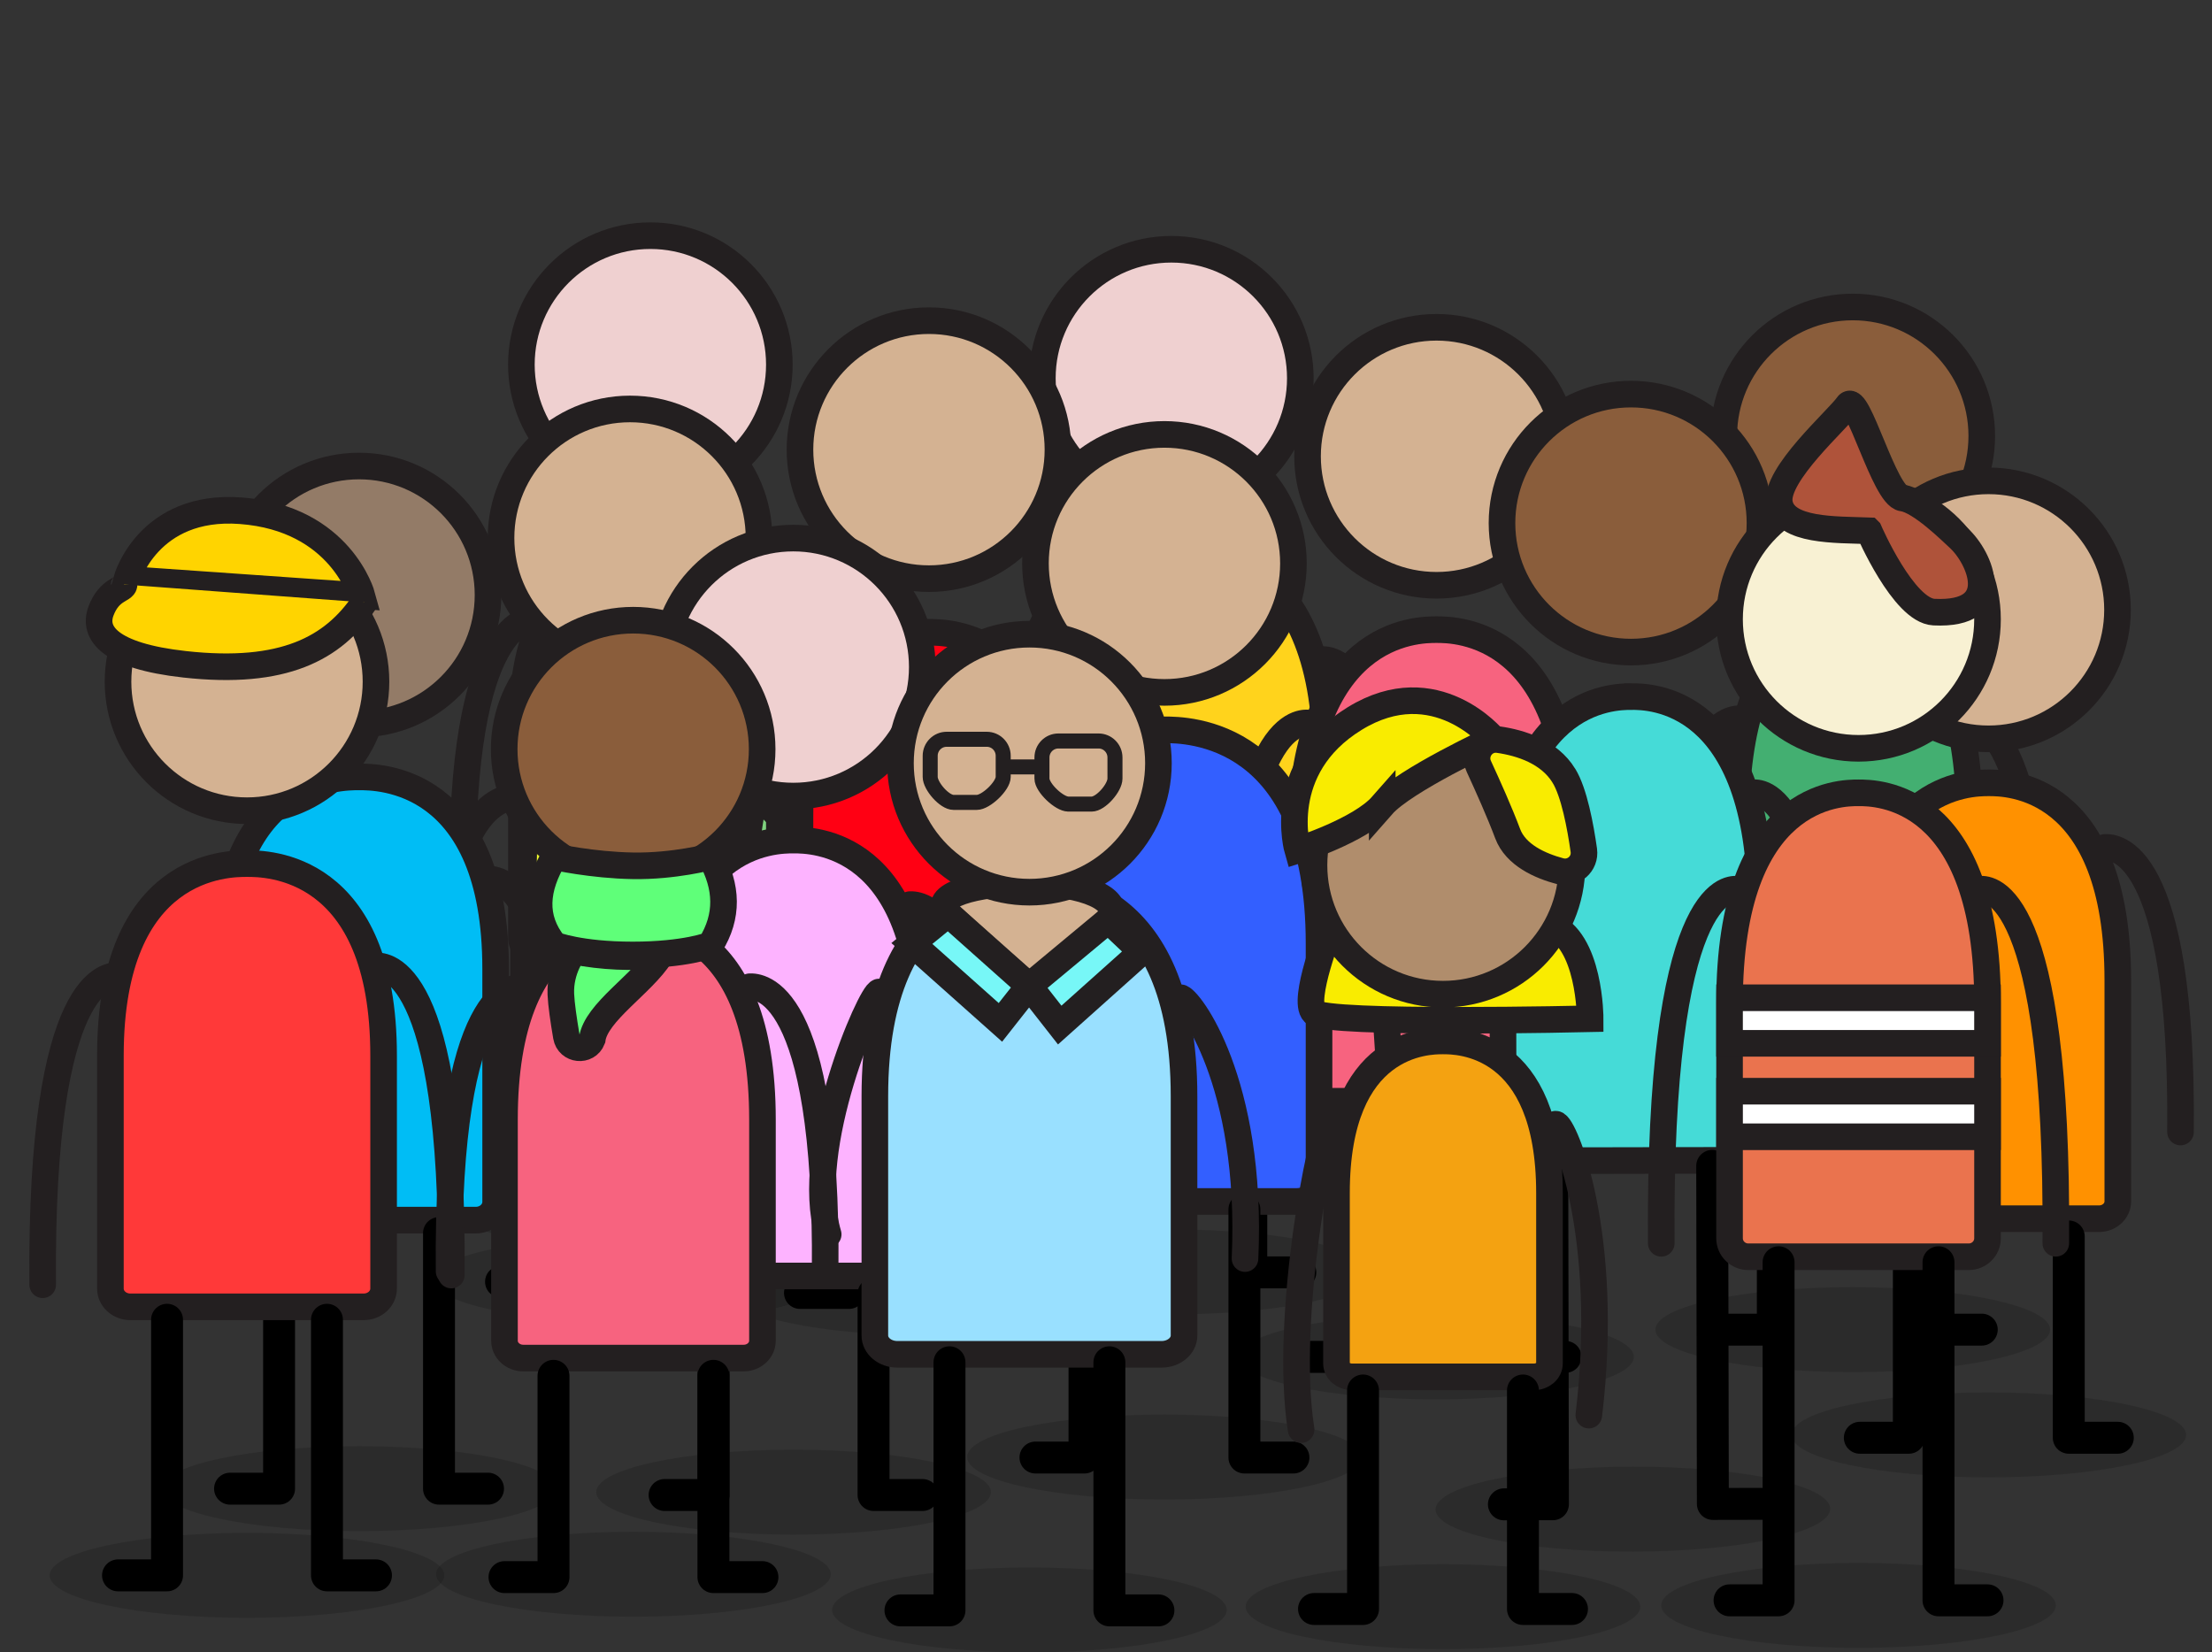 <?xml version="1.0" encoding="UTF-8"?>
<svg id="b" data-name="Characters" xmlns="http://www.w3.org/2000/svg" viewBox="0 0 294.587 220">
  <rect x="0" y="0" width="294.587" height="220" fill="#333333" stroke="none"/>
  <g>
    <ellipse cx="155.993" cy="169.38" rx="26.283" ry="5.658" opacity=".15" stroke-width="0"/>
    <circle cx="155.995" cy="50.372" r="17.178" fill="#efd0d0" stroke="#231f20" stroke-miterlimit="10" stroke-width="3.543"/>
    <path d="m155.995,72.534c-2.825,0-20.588-.001-20.588,28.451v31.857c0,1.381,1.341,2.5,2.996,2.5h35.184c1.655,0,2.996-1.119,2.996-2.5v-31.857c0-28.451-17.763-28.451-20.588-28.451Z" fill="#ffd31c" stroke="#231f20" stroke-miterlimit="10" stroke-width="3.543"/>
    <polyline points="145.346 136.402 145.346 169.443 138.816 169.443" fill="none" stroke="#000" stroke-linecap="round" stroke-linejoin="round" stroke-width="4.252"/>
    <polyline points="166.644 136.402 166.644 169.443 173.173 169.443" fill="none" stroke="#000" stroke-linecap="round" stroke-linejoin="round" stroke-width="4.252"/>
    <path d="m125.971,128.255c-.352-41.367,8.961-41.2,10.032-41.169" fill="none" stroke="#231f20" stroke-linecap="round" stroke-linejoin="round" stroke-width="3.543"/>
    <path d="m186.095,129.006c.352-41.367-8.961-41.2-10.032-41.169" fill="none" stroke="#231f20" stroke-linecap="round" stroke-linejoin="round" stroke-width="3.543"/>
  </g>
  <g>
    <ellipse cx="86.612" cy="160.862" rx="26.283" ry="5.658" opacity=".15" stroke-width="0"/>
    <circle cx="86.614" cy="48.562" r="17.178" fill="#efd0d0" stroke="#231f20" stroke-miterlimit="10" stroke-width="3.543"/>
    <path d="m86.614,72.88c-2.357,0-17.178-.001-17.178,24.546v27.484c0,1.191,1.119,2.157,2.5,2.157h29.357c1.381,0,2.5-.966,2.5-2.157v-27.484c0-24.546-14.821-24.546-17.178-24.546Z" fill="#7fd37f" stroke="#231f20" stroke-miterlimit="10" stroke-width="3.543"/>
    <polyline points="75.965 126.824 75.965 160.862 69.435 160.862" fill="none" stroke="#000" stroke-linecap="round" stroke-linejoin="round" stroke-width="4.252"/>
    <polyline points="97.263 126.824 97.263 160.862 103.792 160.862" fill="none" stroke="#000" stroke-linecap="round" stroke-linejoin="round" stroke-width="4.252"/>
    <path d="m61.611,117.855c-.352-35.674,8.961-35.53,10.032-35.503" fill="none" stroke="#231f20" stroke-linecap="round" stroke-linejoin="round" stroke-width="3.543"/>
    <path d="m111.693,117.855c.352-35.674-8.961-35.53-10.032-35.503" fill="none" stroke="#231f20" stroke-linecap="round" stroke-linejoin="round" stroke-width="3.543"/>
  </g>
  <g>
    <ellipse cx="83.902" cy="170.383" rx="26.283" ry="5.658" opacity=".15" stroke-width="0"/>
    <circle cx="83.904" cy="71.638" r="17.178" fill="#d4b292" stroke="#231f20" stroke-miterlimit="10" stroke-width="3.543"/>
    <path d="m83.902,95.042c-1.946,0-14.182,0-14.182,20.264v22.69c0,.983.924,1.781,2.064,1.781h24.236c1.14,0,2.064-.797,2.064-1.781v-22.69c0-20.264-12.236-20.264-14.182-20.264Z" fill="#f0ff2c" stroke="#231f20" stroke-miterlimit="10" stroke-width="3.543"/>
    <polyline points="73.255 141.594 73.255 170.691 66.725 170.691" fill="none" stroke="#000" stroke-linecap="round" stroke-linejoin="round" stroke-width="4.252"/>
    <polyline points="94.553 141.594 94.553 170.691 101.082 170.691" fill="none" stroke="#000" stroke-linecap="round" stroke-linejoin="round" stroke-width="4.252"/>
    <path d="m58.861,135.283c-.352-29.292,8.961-29.174,10.032-29.152" fill="none" stroke="#231f20" stroke-linecap="round" stroke-linejoin="round" stroke-width="3.543"/>
    <path d="m108.943,135.283c.352-29.292-8.961-29.174-10.032-29.152" fill="none" stroke="#231f20" stroke-linecap="round" stroke-linejoin="round" stroke-width="3.543"/>
  </g>
  <g>
    <ellipse cx="123.714" cy="172.181" rx="26.283" ry="5.658" opacity=".15" stroke-width="0"/>
    <circle cx="123.716" cy="59.881" r="17.178" fill="#d4b292" stroke="#231f20" stroke-miterlimit="10" stroke-width="3.543"/>
    <path d="m123.716,84.199c-2.357,0-17.178-.001-17.178,24.546v27.484c0,1.191,1.119,2.157,2.5,2.157h29.357c1.381,0,2.5-.966,2.5-2.157v-27.484c0-24.546-14.821-24.546-17.178-24.546Z" fill="#ff0013" stroke="#231f20" stroke-miterlimit="10" stroke-width="3.543"/>
    <polyline points="113.067 138.143 113.067 172.181 106.537 172.181" fill="none" stroke="#000" stroke-linecap="round" stroke-linejoin="round" stroke-width="4.252"/>
    <polyline points="134.364 138.143 134.364 172.181 140.894 172.181" fill="none" stroke="#000" stroke-linecap="round" stroke-linejoin="round" stroke-width="4.252"/>
    <path d="m98.713,129.174c-.352-35.674,8.961-35.53,10.032-35.503" fill="none" stroke="#231f20" stroke-linecap="round" stroke-linejoin="round" stroke-width="3.543"/>
    <path d="m148.795,129.174c.352-35.674-8.961-35.53-10.032-35.503" fill="none" stroke="#231f20" stroke-linecap="round" stroke-linejoin="round" stroke-width="3.543"/>
  </g>
  <g>
    <ellipse cx="191.31" cy="180.695" rx="26.283" ry="5.658" opacity=".15" stroke-width="0"/>
    <circle cx="191.312" cy="60.764" r="17.178" fill="#d4b292" stroke="#231f20" stroke-miterlimit="10" stroke-width="3.543"/>
    <path d="m191.312,83.849c-2.487,0-18.122-.001-18.122,28.451v31.857c0,1.381,1.181,2.5,2.637,2.5h30.97c1.457,0,2.637-1.119,2.637-2.5v-31.857c0-28.451-15.636-28.451-18.122-28.451Z" fill="#f7637f" stroke="#231f20" stroke-miterlimit="10" stroke-width="3.543"/>
    <polyline points="180.663 146.656 180.663 180.695 174.133 180.695" fill="none" stroke="#000" stroke-linecap="round" stroke-linejoin="round" stroke-width="4.252"/>
    <polyline points="201.961 146.656 201.961 180.695 208.49 180.695" fill="none" stroke="#000" stroke-linecap="round" stroke-linejoin="round" stroke-width="4.252"/>
    <path d="m164.101,137.444c-.352-41.367,8.961-41.2,10.032-41.169" fill="none" stroke="#231f20" stroke-linecap="round" stroke-linejoin="round" stroke-width="3.543"/>
    <path d="m218.522,137.444c.352-41.367-8.961-41.2-10.032-41.169" fill="none" stroke="#231f20" stroke-linecap="round" stroke-linejoin="round" stroke-width="3.543"/>
  </g>
  <g>
    <ellipse cx="246.746" cy="177.068" rx="26.283" ry="5.658" opacity=".15" stroke-width="0"/>
    <circle cx="246.747" cy="58.06" r="17.178" fill="#8a5d3b" stroke="#231f20" stroke-miterlimit="10" stroke-width="3.543"/>
    <path d="m246.747,81.946c-2.137,0-15.572-.001-15.572,27.691v31.006c0,1.344,1.015,2.433,2.266,2.433h26.612c1.252,0,2.266-1.089,2.266-2.433v-31.006c0-27.691-13.436-27.691-15.572-27.691Z" fill="#43af71" stroke="#231f20" stroke-miterlimit="10" stroke-width="3.543"/>
    <polyline points="236.098 143.03 236.098 177.068 229.569 177.068" fill="none" stroke="#000" stroke-linecap="round" stroke-linejoin="round" stroke-width="4.252"/>
    <polyline points="257.396 143.03 257.396 177.068 263.925 177.068" fill="none" stroke="#000" stroke-linecap="round" stroke-linejoin="round" stroke-width="4.252"/>
    <path d="m221.704,136.894c-.352-41.367,8.961-41.2,10.032-41.169" fill="none" stroke="#231f20" stroke-linecap="round" stroke-linejoin="round" stroke-width="3.543"/>
    <path d="m271.787,136.894c.352-41.367-8.961-41.2-10.032-41.169" fill="none" stroke="#231f20" stroke-linecap="round" stroke-linejoin="round" stroke-width="3.543"/>
  </g>
  <g>
    <ellipse cx="217.463" cy="200.977" rx="26.283" ry="5.658" transform="translate(-.388 .42) rotate(-.111)" opacity=".15" stroke-width="0"/>
    <circle cx="217.209" cy="69.661" r="17.178" fill="#8a5d3b" stroke="#231f20" stroke-miterlimit="10" stroke-width="3.543"/>
    <path d="m217.254,92.765c-2.357.005-17.178.032-17.124,28.02l.061,31.337c.003,1.358,1.124,2.457,2.505,2.454l29.357-.057c1.381-.003,2.498-1.106,2.495-2.464l-.061-31.337c-.054-27.987-14.875-27.958-17.232-27.954Z" fill="#45dbd7" stroke="#231f20" stroke-miterlimit="10" stroke-width="3.543"/>
    <polyline points="206.727 155.299 206.814 200.321 200.284 200.334" fill="none" stroke="#000" stroke-linecap="round" stroke-linejoin="round" stroke-width="4.252"/>
    <polyline points="228.025 155.258 228.112 200.28 234.641 200.267" fill="none" stroke="#000" stroke-linecap="round" stroke-linejoin="round" stroke-width="4.252"/>
    <path d="m191.096,152.807c-.443-47.381,8.869-47.207,9.941-47.174" fill="none" stroke="#231f20" stroke-linecap="round" stroke-linejoin="round" stroke-width="3.543"/>
    <path d="m243.643,152.705c.26-47.382-9.052-47.173-10.124-47.135" fill="none" stroke="#231f20" stroke-linecap="round" stroke-linejoin="round" stroke-width="3.543"/>
  </g>
  <g>
    <ellipse cx="47.814" cy="198.247" rx="26.283" ry="5.658" opacity=".15" stroke-width="0"/>
    <circle cx="47.815" cy="79.239" r="17.178" fill="#937b67" stroke="#231f20" stroke-miterlimit="10" stroke-width="3.543"/>
    <path d="m47.815,103.46c-2.496,0-18.192-.037-18.192,25.586v31.006c0,1.344,1.185,2.433,2.648,2.433h31.089c1.462,0,2.648-1.089,2.648-2.433v-31.006c0-25.623-15.696-25.586-18.192-25.586Z" fill="#00bdf5" stroke="#231f20" stroke-miterlimit="10" stroke-width="3.543"/>
    <polyline points="37.166 164.209 37.166 198.247 30.637 198.247" fill="none" stroke="#000" stroke-linecap="round" stroke-linejoin="round" stroke-width="4.252"/>
    <polyline points="58.464 164.209 58.464 198.247 64.994 198.247" fill="none" stroke="#000" stroke-linecap="round" stroke-linejoin="round" stroke-width="4.252"/>
    <path d="m20.604,159.545c-.352-41.367,8.961-41.2,10.032-41.169" fill="none" stroke="#231f20" stroke-linecap="round" stroke-linejoin="round" stroke-width="3.543"/>
    <path d="m75.026,158.253c.352-41.367-8.961-41.2-10.032-41.169" fill="none" stroke="#231f20" stroke-linecap="round" stroke-linejoin="round" stroke-width="3.543"/>
  </g>
  <g>
    <ellipse cx="105.686" cy="198.708" rx="26.283" ry="5.658" opacity=".15" stroke-width="0"/>
    <circle cx="105.648" cy="88.835" r="17.178" fill="#efd0d0" stroke="#231f20" stroke-miterlimit="10" stroke-width="3.543"/>
    <path d="m105.687,111.873c-2.357,0-17.178-.001-17.178,26.294v29.441c0,1.276,1.119,2.31,2.5,2.31h29.357c1.381,0,2.5-1.034,2.5-2.31v-29.441c0-26.294-14.821-26.294-17.178-26.294Z" fill="#fdb3ff" stroke="#231f20" stroke-miterlimit="10" stroke-width="3.543"/>
    <polyline points="95.038 172.284 95.038 199.09 88.509 199.09" fill="none" stroke="#000" stroke-linecap="round" stroke-linejoin="round" stroke-width="4.252"/>
    <polyline points="116.336 172.284 116.336 199.09 122.866 199.09" fill="none" stroke="#000" stroke-linecap="round" stroke-linejoin="round" stroke-width="4.252"/>
    <path d="m81.134,158.374c-.352-38.089,8.961-37.935,10.032-37.906" fill="none" stroke="#231f20" stroke-linecap="round" stroke-linejoin="round" stroke-width="3.543"/>
    <path d="m131.216,158.374c.352-38.089-8.961-37.935-10.032-37.906" fill="none" stroke="#231f20" stroke-linecap="round" stroke-linejoin="round" stroke-width="3.543"/>
  </g>
  <g>
    <ellipse cx="264.862" cy="191.085" rx="26.283" ry="5.658" opacity=".15" stroke-width="0"/>
    <circle cx="264.824" cy="81.212" r="17.178" fill="#d4b292" stroke="#231f20" stroke-miterlimit="10" stroke-width="3.543"/>
    <path d="m264.863,104.25c-2.357,0-17.178-.001-17.178,26.294v29.441c0,1.276,1.119,2.31,2.5,2.31h29.357c1.381,0,2.5-1.034,2.5-2.31v-29.441c0-26.294-14.821-26.294-17.178-26.294Z" fill="#ff9100" stroke="#231f20" stroke-miterlimit="10" stroke-width="3.543"/>
    <polyline points="254.214 164.661 254.214 191.467 247.685 191.467" fill="none" stroke="#000" stroke-linecap="round" stroke-linejoin="round" stroke-width="4.252"/>
    <polyline points="275.512 164.661 275.512 191.467 282.042 191.467" fill="none" stroke="#000" stroke-linecap="round" stroke-linejoin="round" stroke-width="4.252"/>
    <path d="m240.31,150.751c-.352-38.089,8.961-37.935,10.032-37.906" fill="none" stroke="#231f20" stroke-linecap="round" stroke-linejoin="round" stroke-width="3.543"/>
    <path d="m290.393,150.751c.352-38.089-8.961-37.935-10.032-37.906" fill="none" stroke="#231f20" stroke-linecap="round" stroke-linejoin="round" stroke-width="3.543"/>
  </g>
  <g>
    <ellipse cx="155.076" cy="194.037" rx="26.283" ry="5.658" opacity=".15" stroke-width="0"/>
    <circle cx="155.077" cy="75.028" r="17.178" fill="#d4b292" stroke="#231f20" stroke-miterlimit="10" stroke-width="3.543"/>
    <path d="m155.077,97.191c-2.825,0-20.588-.001-20.588,28.451v31.857c0,1.381,1.341,2.5,2.996,2.5h35.184c1.655,0,2.996-1.119,2.996-2.5v-31.857c0-28.451-17.763-28.451-20.588-28.451Z" fill="#335fff" stroke="#231f20" stroke-miterlimit="10" stroke-width="3.543"/>
    <polyline points="144.429 161.058 144.429 194.099 137.899 194.099" fill="none" stroke="#000" stroke-linecap="round" stroke-linejoin="round" stroke-width="4.252"/>
    <polyline points="165.726 161.058 165.726 194.099 172.256 194.099" fill="none" stroke="#000" stroke-linecap="round" stroke-linejoin="round" stroke-width="4.252"/>
    <path d="m125.053,152.911c-.352-41.367,8.961-41.2,10.032-41.169" fill="none" stroke="#231f20" stroke-linecap="round" stroke-linejoin="round" stroke-width="3.543"/>
    <path d="m185.178,153.662c.352-41.367-8.961-41.2-10.032-41.169" fill="none" stroke="#231f20" stroke-linecap="round" stroke-linejoin="round" stroke-width="3.543"/>
  </g>
  <g>
    <ellipse cx="32.893" cy="209.792" rx="26.283" ry="5.658" opacity=".15" stroke-width="0"/>
    <circle cx="32.895" cy="90.784" r="17.178" fill="#d4b292" stroke="#231f20" stroke-miterlimit="10" stroke-width="3.543"/>
    <path d="m32.895,115.005c-2.496,0-18.192-.037-18.192,25.586v31.006c0,1.344,1.185,2.433,2.648,2.433h31.089c1.462,0,2.648-1.089,2.648-2.433v-31.006c0-25.623-15.696-25.586-18.192-25.586Z" fill="#ff3939" stroke="#231f20" stroke-miterlimit="10" stroke-width="3.543"/>
    <polyline points="22.246 175.754 22.246 209.792 15.716 209.792" fill="none" stroke="#000" stroke-linecap="round" stroke-linejoin="round" stroke-width="4.252"/>
    <polyline points="43.544 175.754 43.544 209.792 50.073 209.792" fill="none" stroke="#000" stroke-linecap="round" stroke-linejoin="round" stroke-width="4.252"/>
    <path d="m5.684,171.09c-.352-41.367,8.961-41.2,10.032-41.169" fill="none" stroke="#231f20" stroke-linecap="round" stroke-linejoin="round" stroke-width="3.543"/>
    <path d="m60.105,169.799c.352-41.367-8.961-41.2-10.032-41.169" fill="none" stroke="#231f20" stroke-linecap="round" stroke-linejoin="round" stroke-width="3.543"/>
  </g>
  <g>
    <ellipse cx="84.361" cy="209.643" rx="26.283" ry="5.658" opacity=".15" stroke-width="0"/>
    <circle cx="84.324" cy="99.77" r="17.178" fill="#8a5d3b" stroke="#231f20" stroke-miterlimit="10" stroke-width="3.543"/>
    <path d="m84.363,122.808c-2.357,0-17.178-.001-17.178,26.294v29.441c0,1.276,1.119,2.31,2.5,2.31h29.357c1.381,0,2.5-1.034,2.5-2.31v-29.441c0-26.294-14.821-26.294-17.178-26.294Z" fill="#f7637f" stroke="#231f20" stroke-miterlimit="10" stroke-width="3.543"/>
    <polyline points="73.714 183.219 73.714 210.025 67.185 210.025" fill="none" stroke="#000" stroke-linecap="round" stroke-linejoin="round" stroke-width="4.252"/>
    <polyline points="95.012 183.219 95.012 210.025 101.541 210.025" fill="none" stroke="#000" stroke-linecap="round" stroke-linejoin="round" stroke-width="4.252"/>
    <path d="m59.81,169.309c-.352-38.089,8.961-37.935,10.032-37.906" fill="none" stroke="#231f20" stroke-linecap="round" stroke-linejoin="round" stroke-width="3.543"/>
    <path d="m109.892,169.309c.352-38.089-8.961-37.935-10.032-37.906" fill="none" stroke="#231f20" stroke-linecap="round" stroke-linejoin="round" stroke-width="3.543"/>
  </g>
  <path d="m76.434,126.675s-1.882,2.373-1.742,5.722c.056,1.347.375,3.518.736,5.634.307,1.798,2.782,2.058,3.447.359.47-3.574,6.702-7.387,9.065-11.169-3.829.343-7.664.198-11.507-.547Z" fill="#5fff79" stroke="#231f20" stroke-miterlimit="10" stroke-width="3.543"/>
  <g>
    <path d="m177.163,123.572s-3.802,9.624-2.168,11.268c1.634,1.645,36.778.832,36.778.832,0,0,.023-10.612-5.419-12.519-7.141-2.502-28.243,2.83-29.191.419Z" fill="#f9ec00" stroke="#231f20" stroke-miterlimit="10" stroke-width="3.543"/>
    <g>
      <ellipse cx="192.171" cy="213.961" rx="26.283" ry="5.658" opacity=".15" stroke-width="0"/>
      <circle cx="192.173" cy="115.216" r="17.178" fill="#b08d6c" stroke="#231f20" stroke-miterlimit="10" stroke-width="3.543"/>
      <path d="m192.171,138.62c-1.946,0-14.182,0-14.182,20.264v22.69c0,.983.924,1.781,2.064,1.781h24.236c1.14,0,2.064-.797,2.064-1.781v-22.69c0-20.264-12.236-20.264-14.182-20.264Z" fill="#f4a211" stroke="#231f20" stroke-miterlimit="10" stroke-width="3.543"/>
      <polyline points="181.524 185.172 181.524 214.27 174.994 214.27" fill="none" stroke="#000" stroke-linecap="round" stroke-linejoin="round" stroke-width="4.252"/>
      <polyline points="202.822 185.172 202.822 214.27 209.351 214.27" fill="none" stroke="#000" stroke-linecap="round" stroke-linejoin="round" stroke-width="4.252"/>
      <path d="m173.276,190.382c-2.344-14.988,2.814-40.694,3.886-40.672" fill="none" stroke="#231f20" stroke-linecap="round" stroke-linejoin="round" stroke-width="3.543"/>
      <path d="m211.595,188.45c2.898-24.151-3.343-38.762-4.415-38.74" fill="none" stroke="#231f20" stroke-linecap="round" stroke-linejoin="round" stroke-width="3.543"/>
    </g>
    <path d="m184.081,107.249c2.938-3.345,14.813-8.837,14.813-8.837,0,0-7.689-9.349-18.469-2.73s-7.604,17.538-7.604,17.538c0,0,8.321-2.627,11.26-5.972Z" fill="#f9ec00" stroke="#231f20" stroke-miterlimit="10" stroke-width="3.543"/>
    <path d="m208.265,103.287c-1.961-3.168-5.715-4.359-8.701-4.789-1.968-.283-3.454,1.751-2.621,3.556,1.222,2.648,2.808,6.202,3.841,8.96,1.075,2.872,4.362,4.303,6.984,5.003,1.753.468,3.412-.992,3.159-2.788-.448-3.176-1.294-7.732-2.662-9.941Z" fill="#f9ec00" stroke="#231f20" stroke-miterlimit="10" stroke-width="3.543"/>
  </g>
  <g>
    <g>
      <ellipse cx="247.513" cy="213.792" rx="26.283" ry="5.658" opacity=".15" stroke-width="0"/>
      <circle cx="247.513" cy="82.476" r="17.178" fill="#f8f1d3" stroke="#231f20" stroke-miterlimit="10" stroke-width="3.543"/>
      <path d="m247.513,105.58c-2.357,0-17.178-.001-17.178,27.987v31.337c0,1.358,1.119,2.459,2.5,2.459h29.357c1.381,0,2.5-1.101,2.5-2.459v-31.337c0-27.987-14.821-27.987-17.178-27.987Z" fill="#ea734e" stroke="#231f20" stroke-miterlimit="10" stroke-width="3.543"/>
      <polyline points="236.866 168.094 236.866 213.116 230.336 213.116" fill="none" stroke="#000" stroke-linecap="round" stroke-linejoin="round" stroke-width="4.252"/>
      <polyline points="258.163 168.094 258.163 213.116 264.693 213.116" fill="none" stroke="#000" stroke-linecap="round" stroke-linejoin="round" stroke-width="4.252"/>
      <path d="m221.24,165.571c-.352-47.381,8.961-47.19,10.032-47.154" fill="none" stroke="#231f20" stroke-linecap="round" stroke-linejoin="round" stroke-width="3.543"/>
      <path d="m273.786,165.571c.352-47.381-8.961-47.19-10.032-47.154" fill="none" stroke="#231f20" stroke-linecap="round" stroke-linejoin="round" stroke-width="3.543"/>
    </g>
    <path d="m248.901,70.684c-4.39-.169-11.264.096-11.922-3.685s7.831-11.175,9.103-13.036,4.864,12.047,7.302,12.365c2.371.309,6.566,4.498,7.432,5.281,2.954,2.67,6.229,10.378-3.265,9.907-4.056-.201-8.65-10.831-8.65-10.831Z" fill="#af533a" stroke="#231f20" stroke-miterlimit="10" stroke-width="3.543"/>
    <rect x="230.337" y="145.316" width="34.355" height="6.068" fill="#fff" stroke="#231f20" stroke-miterlimit="10" stroke-width="3.543"/>
    <rect x="230.335" y="132.872" width="34.355" height="6.068" fill="#fff" stroke="#231f20" stroke-miterlimit="10" stroke-width="3.543"/>
  </g>
  <g>
    <g>
      <ellipse cx="137.096" cy="214.394" rx="26.283" ry="5.658" opacity=".15" stroke-width="0"/>
      <path d="m137.098,117.548c-2.825,0-20.588-.001-20.588,28.451v31.857c0,1.381,1.341,2.5,2.996,2.5h35.184c1.655,0,2.996-1.119,2.996-2.5v-31.857c0-28.451-17.763-28.451-20.588-28.451Z" fill="#99e0ff" stroke="#231f20" stroke-miterlimit="10" stroke-width="3.543"/>
      <polyline points="126.449 181.416 126.449 214.456 119.919 214.456" fill="none" stroke="#000" stroke-linecap="round" stroke-linejoin="round" stroke-width="4.252"/>
      <polyline points="147.746 181.416 147.746 214.456 154.276 214.456" fill="none" stroke="#000" stroke-linecap="round" stroke-linejoin="round" stroke-width="4.252"/>
      <path d="m110.296,164.379c-3.444-11.533,5.738-32.311,6.81-32.28" fill="none" stroke="#231f20" stroke-linecap="round" stroke-linejoin="round" stroke-width="3.543"/>
      <path d="m165.806,167.602c1.074-23.637-7.569-34.783-8.641-34.752" fill="none" stroke="#231f20" stroke-linecap="round" stroke-linejoin="round" stroke-width="3.543"/>
    </g>
    <path d="m126.275,121.699c2.994,2.89,10.777,9.601,10.777,9.601,0,0,7.561-5.053,10.541-8.763,2.179-2.713-3.297-4.989-10.496-4.989s-13.326,1.735-10.822,4.151Z" fill="#d4b292" stroke="#231f20" stroke-miterlimit="10" stroke-width="3.543"/>
    <polygon points="126.275 121.699 121.439 125.645 133.232 136.151 137.053 131.3 126.275 121.699" fill="#77f7f7" stroke="#231f20" stroke-miterlimit="10" stroke-width="3.543"/>
    <polygon points="147.593 122.537 137.053 131.3 141.13 136.508 152.038 126.751 147.593 122.537" fill="#77f7f7" stroke="#231f20" stroke-miterlimit="10" stroke-width="3.543"/>
    <circle cx="137.098" cy="101.633" r="17.178" fill="#d4b292" stroke="#231f20" stroke-miterlimit="10" stroke-width="3.543"/>
    <g>
      <path d="m130.093,106.855h-3.112c-1.209,0-3.101-2.178-3.101-3.394v-2.809c0-1.216.98-2.201,2.188-2.201h5.347c1.209,0,2.188.986,2.188,2.201v2.809c0,1.216-2.302,3.394-3.51,3.394Z" fill="none" stroke="#231f20" stroke-linecap="round" stroke-linejoin="round" stroke-width="2"/>
      <path d="m142.275,107.081h3.112c1.209,0,3.101-2.178,3.101-3.394v-2.809c0-1.216-.98-2.201-2.188-2.201h-5.347c-1.209,0-2.188.986-2.188,2.201v1.404s0,1.404,0,1.404c0,1.216,2.302,3.394,3.51,3.394Z" fill="none" stroke="#231f20" stroke-linecap="round" stroke-linejoin="round" stroke-width="2"/>
      <line x1="137.682" y1="102.131" x2="133.863" y2="102.131" fill="none" stroke="#231f20" stroke-linecap="round" stroke-linejoin="round" stroke-width="2"/>
    </g>
  </g>
  <g>
    <path d="m16.875,77.149l31.333,2.189s-2.806-10.328-16.154-11.324c-12.351-.922-15.179,9.135-15.179,9.135Z" fill="#ffd400" stroke="#231f20" stroke-miterlimit="10" stroke-width="3.543"/>
    <path d="m16.526,77.838c0,.707-1.974.603-3.071,3.518s1.07,5.995,11.131,7.109c13.212,1.463,19.793-2.139,23.915-8.241" fill="#ffd400" stroke="#231f20" stroke-miterlimit="10" stroke-width="3.543"/>
  </g>
  <path d="m94.624,125.837s-3.288,1.335-10.368,1.335-10.421-1.335-10.421-1.335c-2.921-3.598-2.508-7.559,0-11.747,0,0,4.982,1.118,10.46,1.21s10.329-1.21,10.329-1.21c2.251,4.017,2.375,7.938,0,11.747Z" fill="#5fff79" stroke="#231f20" stroke-miterlimit="10" stroke-width="3.543"/>
</svg>